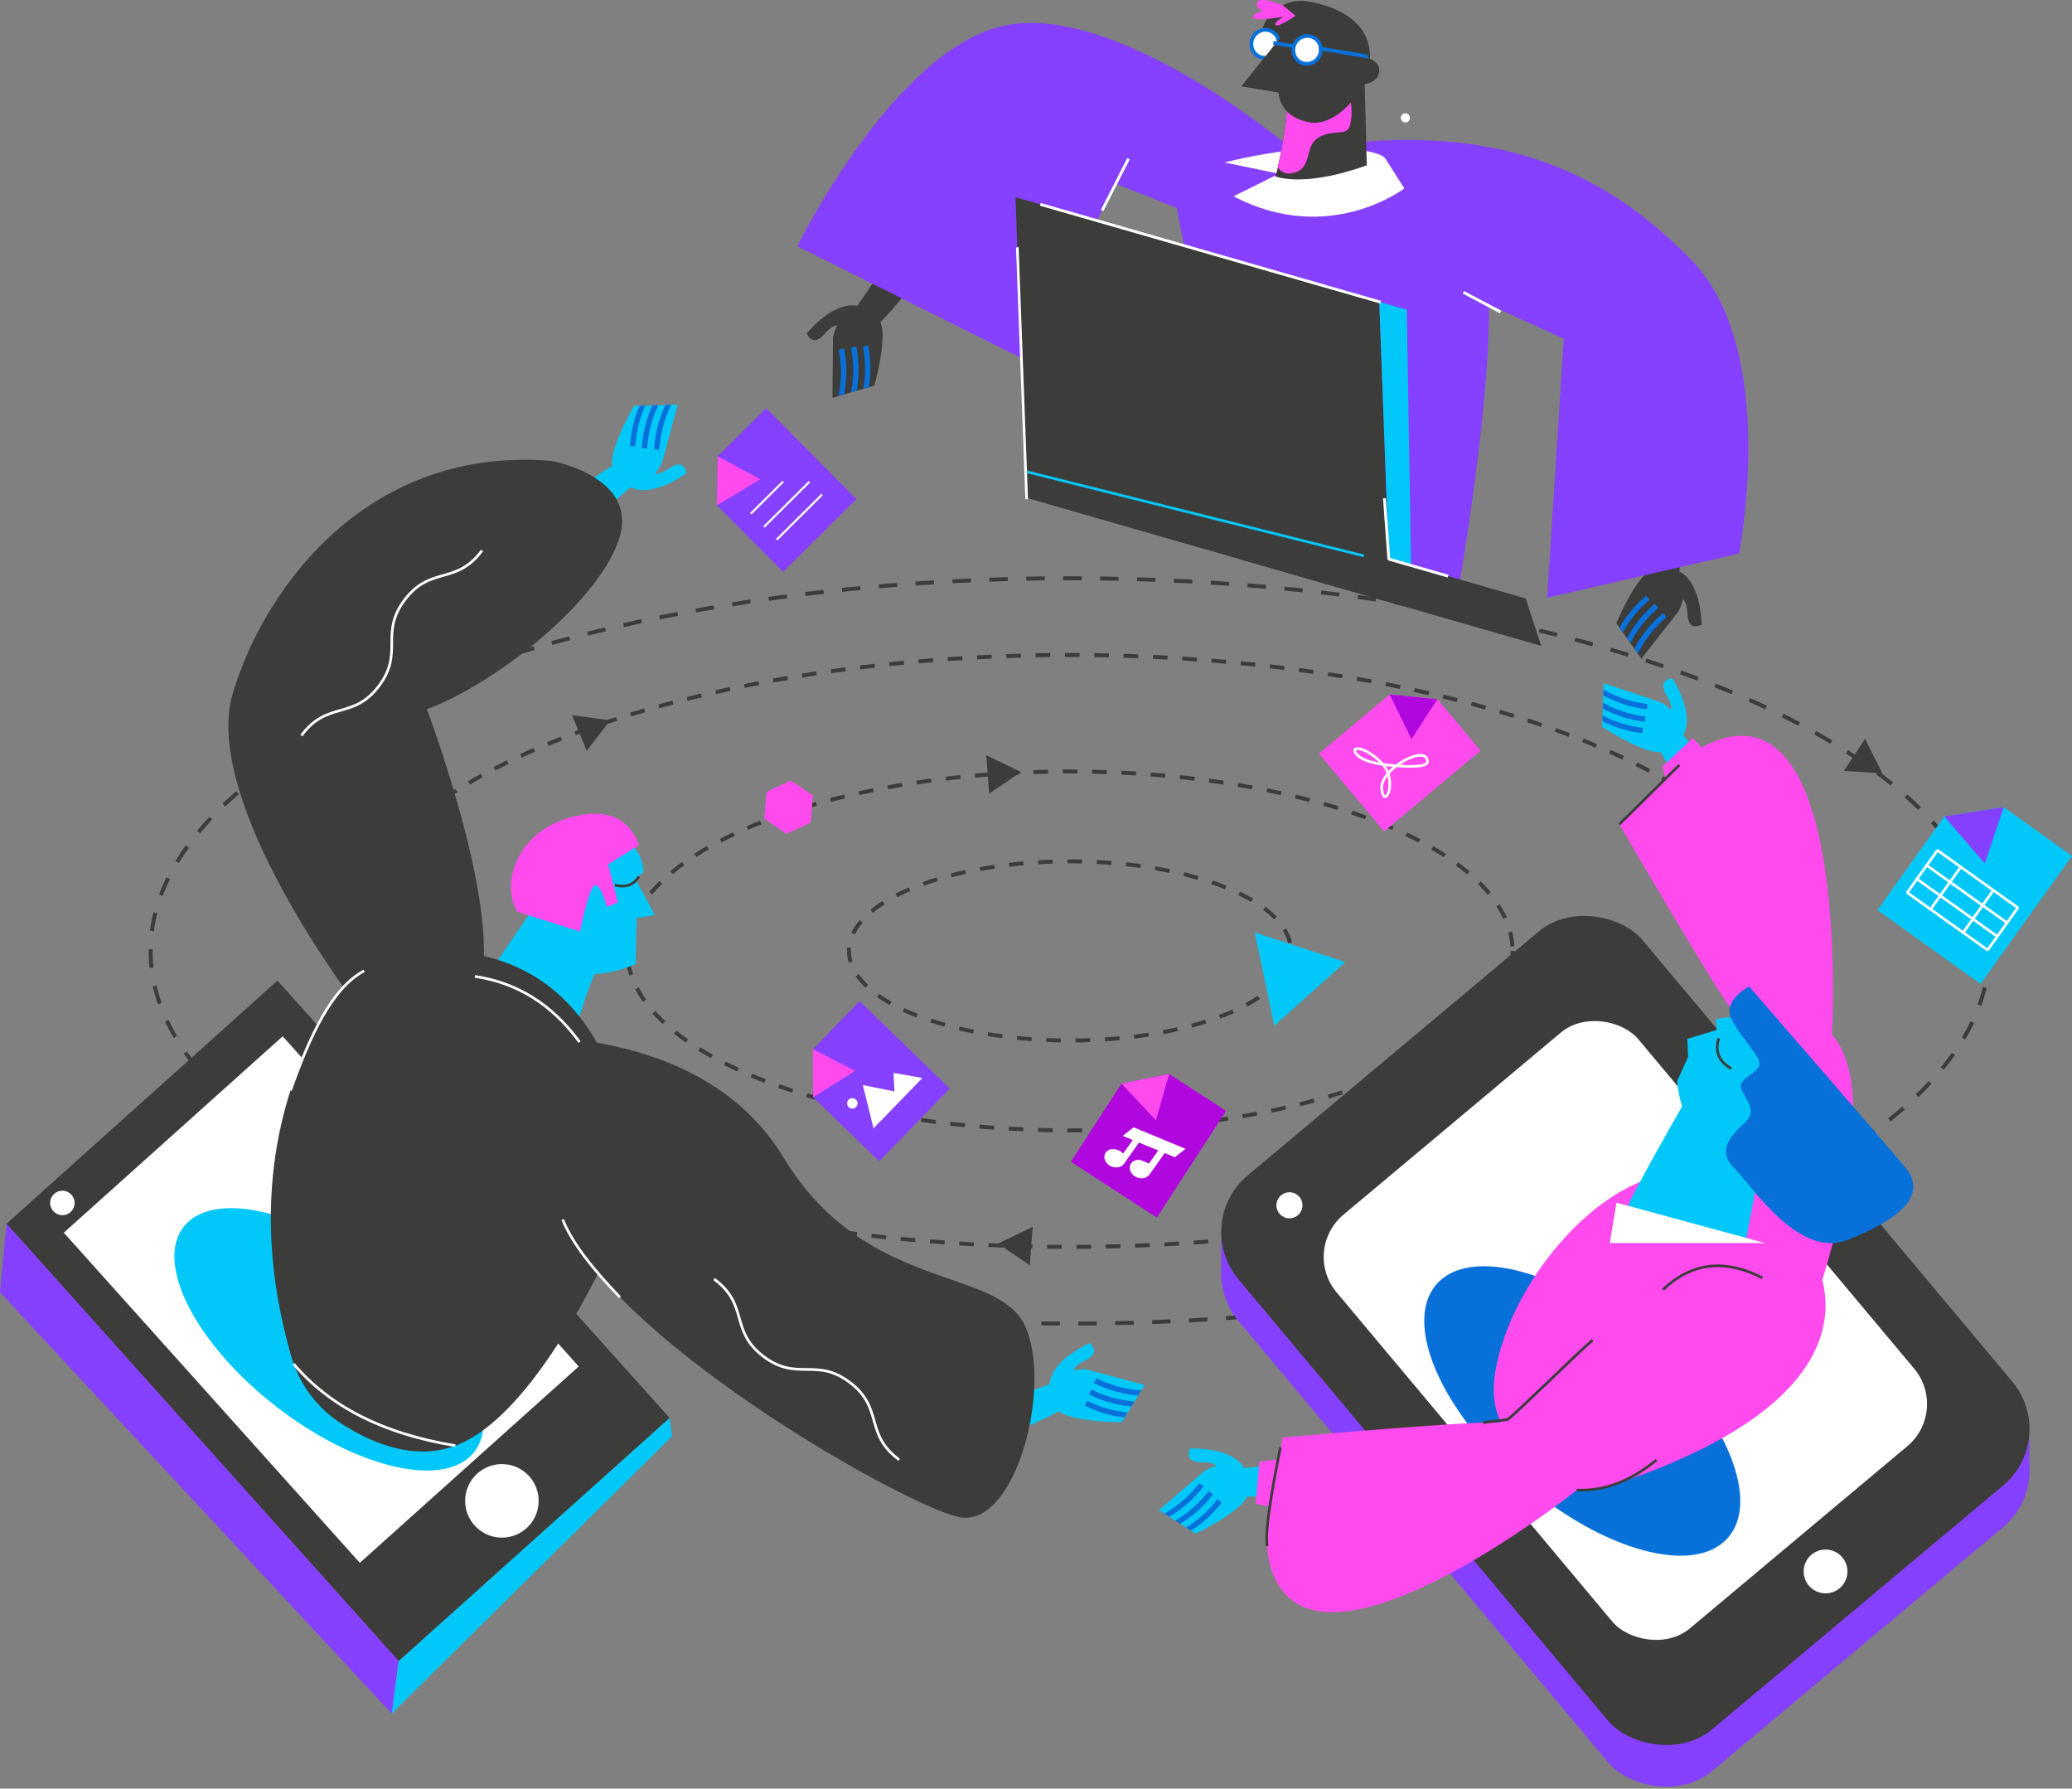 <?xml version="1.0" encoding="UTF-8" standalone="no"?>
<svg
   viewBox="0 0 785.69 678.068"
   version="1.1"
   id="svg285"
   sodipodi:docname="read-write.svg"
   width="785.69"
   height="678.068"
   inkscape:version="1.2.2 (b0a8486541, 2022-12-01)"
   inkscape:export-filename="read-write.png"
   inkscape:export-xdpi="200"
   inkscape:export-ydpi="200"
   xmlns:inkscape="http://www.inkscape.org/namespaces/inkscape"
   xmlns:sodipodi="http://sodipodi.sourceforge.net/DTD/sodipodi-0.dtd"
   xmlns="http://www.w3.org/2000/svg"
   xmlns:svg="http://www.w3.org/2000/svg">
  <rect x="0" y="0" width="785.69" height="678.068" fill="#808080" stroke="none"/>
  <sodipodi:namedview
     id="namedview287"
     pagecolor="#ffffff"
     bordercolor="#000000"
     borderopacity="0.25"
     inkscape:showpageshadow="2"
     inkscape:pageopacity="0.0"
     inkscape:pagecheckerboard="0"
     inkscape:deskcolor="#d1d1d1"
     showgrid="false"
     inkscape:zoom="0.21851852"
     inkscape:cx="395.84745"
     inkscape:cy="368.38983"
     inkscape:window-width="1504"
     inkscape:window-height="942"
     inkscape:window-x="0"
     inkscape:window-y="0"
     inkscape:window-maximized="1"
     inkscape:current-layer="svg285" />
  <defs
     id="defs4">
    <style
       id="style2">.cls-1{fill:#8640ff;}.cls-2{fill:#ff4aed;}.cls-10,.cls-12,.cls-14,.cls-15,.cls-16,.cls-17,.cls-18,.cls-19,.cls-3,.cls-4,.cls-5,.cls-9{fill:none;}.cls-10,.cls-15,.cls-16,.cls-19,.cls-3,.cls-9{stroke:#fff;}.cls-12,.cls-15,.cls-16,.cls-3{stroke-linecap:square;stroke-linejoin:bevel;}.cls-3{stroke-width:0.78px;}.cls-18,.cls-4,.cls-5{stroke:#3c3c3b;}.cls-10,.cls-11,.cls-14,.cls-17,.cls-18,.cls-19,.cls-4,.cls-5,.cls-9{stroke-miterlimit:10;}.cls-4,.cls-5{stroke-width:1.5px;}.cls-4{stroke-dasharray:5.56;}.cls-5{stroke-dasharray:7;}.cls-6{fill:#3c3c3b;}.cls-11,.cls-7{fill:#fff;}.cls-8{fill:#0870d9;}.cls-9{stroke-width:1.1px;}.cls-10{stroke-width:1.07px;}.cls-11,.cls-12,.cls-17{stroke:#0870d9;}.cls-11{stroke-width:1.42px;}.cls-12{stroke-width:1.42px;}.cls-13{fill:#02c8f9;}.cls-14{stroke:#02c8f9;}.cls-16{stroke-width:1.07px;}.cls-17{stroke-width:4.93px;}.cls-20{fill:#b107df;}</style>
  </defs>
  <g
     id="read_n_write"
     data-name="read n write"
     transform="translate(-137.24,-176.394)">
    <polygon
       class="cls-1"
       points="462,365.57 434.19,393.21 409.1,367.97 409.36,349.39 427.74,331.11 "
       id="polygon6" />
    <polygon
       class="cls-2"
       points="425.55,358.07 409.1,367.97 409.36,349.39 "
       id="polygon8" />
    <line
       class="cls-3"
       x1="422.22"
       y1="370.86"
       x2="433.96"
       y2="359.19"
       id="line10" />
    <line
       class="cls-3"
       x1="427.21"
       y1="375.88"
       x2="443.87"
       y2="359.32"
       id="line12" />
    <line
       class="cls-3"
       x1="432.02"
       y1="380.71"
       x2="448.68"
       y2="364.15"
       id="line14" />
    <ellipse
       class="cls-4"
       cx="542.94"
       cy="536.89"
       rx="276.85"
       ry="112.2"
       id="ellipse16" />
    <ellipse
       class="cls-5"
       cx="542.94"
       cy="536.89"
       rx="348.6"
       ry="141.29"
       id="ellipse18" />
    <ellipse
       class="cls-4"
       cx="542.94"
       cy="536.89"
       rx="167.85"
       ry="68.03"
       id="ellipse20" />
    <ellipse
       class="cls-4"
       cx="542.94"
       cy="536.89"
       rx="83.79"
       ry="33.96"
       id="ellipse22" />
    <polygon
       class="cls-6"
       points="512.3,477.28 524.4,469.07 511.24,462.7 "
       id="polygon24" />
    <polygon
       class="cls-6"
       points="354.15,447.5 368.64,449.46 359.7,461.03 "
       id="polygon26" />
    <polygon
       class="cls-6"
       points="836.41,468.67 851,469.53 844.45,456.46 "
       id="polygon28" />
    <polygon
       class="cls-6"
       points="527.74,656.06 515.65,647.85 528.81,641.48 "
       id="polygon30" />
    <rect
       class="cls-1"
       x="653.55"
       y="559.56"
       width="200.04"
       height="274.06"
       rx="27.95"
       transform="rotate(-39.95,753.569,696.583)"
       id="rect32" />
    <polygon
       class="cls-1"
       points="609.78,671.64 617.61,648.12 600.34,643.87 600.34,661.06 "
       id="polygon34" />
    <polygon
       class="cls-1"
       points="897.95,746.68 895.23,727.95 906.71,720.58 906.71,736.39 "
       id="polygon36" />
    <rect
       class="cls-6"
       x="653.55"
       y="543.75"
       width="200.04"
       height="274.06"
       rx="27.95"
       transform="rotate(-39.95,753.568,680.776)"
       id="rect38" />
    <rect
       class="cls-7"
       x="678.91"
       y="578.49"
       width="149.32"
       height="204.57"
       rx="20.86"
       transform="rotate(-39.95,753.568,680.776)"
       id="rect40" />
    <circle
       class="cls-7"
       cx="829.48"
       cy="772.13"
       r="8.3"
       id="circle42" />
    <circle
       class="cls-7"
       cx="626.19"
       cy="633.32"
       r="4.94"
       id="circle44" />
    <path
       class="cls-6"
       d="m 468.79,322.55 c 0,0 5.06,-17.94 2.3,-24 a 3.57,3.57 0 0 0 -0.93,-1.36 23.58,23.58 0 0 0 -4.36,-3.08 8.91,8.91 0 0 0 -3.9,-1.16 5.72,5.72 0 0 0 -4.92,2.9 32.45,32.45 0 0 0 -2.3,4 16.22,16.22 0 0 0 -1.57,4.69 l -0.21,22.65 2.28,-0.65 2.18,-0.64 2.56,-0.74 2.19,-0.62 2.5,-0.73 2.15,-0.62 z"
       id="path46" />
    <path
       class="cls-8"
       d="m 457.36,325.84 a 44.92,44.92 0 0 0 -0.08,-17.37 l -2,0.43 a 43.56,43.56 0 0 1 -0.1,17.58 z"
       id="path48" />
    <path
       class="cls-8"
       d="m 462.11,324.48 a 45.19,45.19 0 0 0 -0.19,-16.76 l -2,0.43 a 43.17,43.17 0 0 1 0,17 z"
       id="path50" />
    <path
       class="cls-8"
       d="m 466.76,323.13 a 44.34,44.34 0 0 0 -0.33,-15.75 l -2,0.41 a 43,43 0 0 1 0.17,16 z"
       id="path52" />
    <path
       class="cls-6"
       d="m 459.36,296.62 12,-17.43 11,6.05 c 0,0 -7.78,10.5 -13.38,15.25 -5.6,4.75 -9.62,-3.87 -9.62,-3.87 z"
       id="path54" />
    <path
       class="cls-6"
       d="m 447.24,305.1 c 2.63,-1.23 2.76,-3 5.89,-4.94 3.13,-1.94 5.1,4.09 8.74,1.89 3.64,-2.2 5.58,-6.7 3.56,-8.39 -2.02,-1.69 -10.15,-4.78 -22.31,9.17 0,0 1.48,3.49 4.12,2.27 z"
       id="path56" />
    <path
       class="cls-6"
       d="m 750.14,412.62 c 0,0 7.23,-17.18 13.19,-20.23 a 3.58,3.58 0 0 1 1.57,-0.47 24,24 0 0 1 5.33,0.3 9,9 0 0 1 3.78,1.53 5.74,5.74 0 0 1 2,5.34 32.2,32.2 0 0 1 -0.68,4.54 16.21,16.21 0 0 1 -1.7,4.65 l -14,17.83 -1.37,-1.93 -1.3,-1.86 -1.55,-2.17 -1.32,-1.86 -1.5,-2.12 -1.3,-1.83 z"
       id="path58" />
    <path
       class="cls-8"
       d="m 757,422.32 a 44.88,44.88 0 0 1 10.89,-13.53 l 1.3,1.59 a 43.46,43.46 0 0 0 -10.89,13.8 z"
       id="path60" />
    <path
       class="cls-8"
       d="m 754.15,418.29 a 45.39,45.39 0 0 1 10.6,-13 l 1.3,1.59 a 43.09,43.09 0 0 0 -10.58,13.25 z"
       id="path62" />
    <path
       class="cls-8"
       d="m 751.35,414.34 a 44.34,44.34 0 0 1 10.09,-12.1 l 1.3,1.56 a 42.83,42.83 0 0 0 -10.09,12.37 z"
       id="path64" />
    <path
       class="cls-6"
       d="m 773.68,398.23 1.51,-21.09 -12.36,-2.14 c 0,0 -0.47,13.06 0.95,20.26 1.42,7.2 9.9,2.97 9.9,2.97 z"
       id="path66" />
    <path
       class="cls-6"
       d="m 777.86,412.42 c -1.29,-2.6 -0.27,-4.07 -1.52,-7.53 -1.25,-3.46 -6.54,0 -8,-4 -1.46,-4 -0.18,-8.72 2.45,-8.78 2.63,-0.06 10.91,2.6 11.72,21.09 -0.01,0.02 -3.35,1.8 -4.65,-0.78 z"
       id="path68" />
    <path
       class="cls-1"
       d="m 624.26,230.58 c 0,0 -63.12,-52.64 -105.26,-44.67 -42.14,7.97 -79.45,83.81 -79.45,83.81 l 85.45,42.65 35.59,-66.19 55.81,22.09 z"
       id="path70" />
    <path
       class="cls-1"
       d="m 650.4,230.47 12.3,43.39 67.51,31 -6.29,98.14 72.75,-16.77 c 0,0 15.24,-76.55 -17.67,-110.82 -32.67,-34.02 -71.85,-50.36 -128.6,-44.94 z"
       id="path72" />
    <path
       class="cls-1"
       d="m 578.2,228.13 29.73,153.14 81.54,23.44 c 0,0 20.94,-117.14 8.37,-137.42 C 685.27,247.01 578.2,228.13 578.2,228.13 Z"
       id="path74" />
    <path
       class="cls-7"
       d="m 628.58,243.55 -27,-5.56 c 0,0 34.79,-9.22 55.75,-3.92 20.96,5.3 -28.75,9.48 -28.75,9.48 z"
       id="path76" />
    <line
       class="cls-9"
       x1="692.16"
       y1="287.21"
       x2="706.25"
       y2="294.67"
       id="line78" />
    <line
       class="cls-10"
       x1="555.15"
       y1="256.2"
       x2="565.17"
       y2="236.56"
       id="line80" />
    <circle
       class="cls-7"
       cx="670.15"
       cy="221.09"
       r="1.74"
       id="circle82" />
    <path
       class="cls-6"
       d="m 654.73,208.25 1,39.06 -40.86,5 c 0,0 3.73,2 6.92,-12.54 2,-8.9 3.55,-18.31 3.61,-25.49 0,-1.09 0,-2.12 -0.09,-3.1 -1.24,-17.87 29.42,-2.93 29.42,-2.93 z"
       id="path84" />
    <path
       class="cls-2"
       d="m 648.86,224.66 c -1.37,3.26 -6.45,0.64 -11.83,4 -5.38,3.36 -1.84,12.25 -10.12,13.4 a 4.75,4.75 0 0 1 -5.13,-2.28 c 2,-8.9 3.55,-18.31 3.61,-25.49 6.22,-2.1 15.91,-5.06 19.64,-4.54 5.69,0.81 5.2,11.65 3.83,14.91 z"
       id="path86" />
    <path
       class="cls-6"
       d="m 615.82,187.55 -1.34,4.21 6.52,1.08 -13,16.26 14.08,2.34 c 0,0 -0.09,9.37 12,11.38 16.44,2.73 41.78,-38.18 -0.79,-45.88 a 15.52,15.52 0 0 0 -17.47,10.61 z"
       id="path88" />
    <ellipse
       class="cls-11"
       cx="632.89"
       cy="195.33"
       rx="5.32"
       ry="5.19"
       transform="rotate(-60.35,632.864,195.332)"
       id="ellipse90" />
    <ellipse
       class="cls-11"
       cx="616.98"
       cy="193.01"
       rx="5.32"
       ry="5.19"
       transform="rotate(-60.35,616.963,193.014)"
       id="ellipse92" />
    <polygon
       class="cls-6"
       points="626.74,190.46 622.12,211.44 608.04,209.1 623.34,189.89 "
       id="polygon94" />
    <line
       class="cls-11"
       x1="627.88"
       y1="193.95"
       x2="620.1"
       y2="192.66"
       id="line96" />
    <polyline
       class="cls-12"
       points="638.1 194.85 655.31 197.71 655.67 200.28"
       id="polyline98" />
    <ellipse
       class="cls-6"
       cx="654.38"
       cy="203.31"
       rx="5.9"
       ry="4.95"
       transform="rotate(-4.18,654.261,203.325)"
       id="ellipse100" />
    <path
       class="cls-2"
       d="m 623.64,178.36 c 0,0 -8.2,-3.31 -9.5,-1.34 -1.3,1.97 1.11,3.51 2.3,3.42 1.19,-0.09 -3.73,0.44 -4,2.42 -0.27,1.98 11.53,-0.15 11.53,-0.15 0,0 -3.87,2.16 -3,3.2 0.87,1.04 7.51,-3.53 7.51,-3.53 z"
       id="path102" />
    <path
       class="cls-7"
       d="m 605,250.81 15.48,-7.7 c 0,0 12.1,5.7 42,-6.73 l 7.28,11.45 c 0,0 -28.65,21.97 -64.76,2.98 z"
       id="path104" />
    <polygon
       class="cls-6"
       points="522.3,251.15 660.26,290.81 664.49,404.81 526.53,365.15 "
       id="polygon106" />
    <polygon
       class="cls-6"
       points="577.81,363.61 715.78,403.27 721.66,421.24 607.66,388.47 "
       id="polygon108" />
    <polygon
       class="cls-13"
       points="672.31,390.78 663.88,388.36 660.26,290.81 670.69,293.83 "
       id="polygon110" />
    <line
       class="cls-14"
       x1="525.94"
       y1="355.08"
       x2="654.36"
       y2="387.12"
       id="line112" />
    <line
       class="cls-15"
       x1="523.02"
       y1="270.64"
       x2="526.53"
       y2="365.15"
       id="line114" />
    <line
       class="cls-16"
       x1="660.26"
       y1="290.81"
       x2="532.23"
       y2="254.01"
       id="line116" />
    <polyline
       class="cls-16"
       points="662.24 365.83 663.88 388.36 685.84 394.67"
       id="polyline118" />
    <path
       class="cls-13"
       d="m 377.68,330.25 c 0,0 -9.39,16.1 -8.25,22.7 a 3.55,3.55 0 0 0 0.56,1.54 24,24 0 0 0 3.44,4.08 9,9 0 0 0 3.49,2.1 5.74,5.74 0 0 0 5.49,-1.58 32.28,32.28 0 0 0 3.22,-3.27 16.32,16.32 0 0 0 2.7,-4.16 l 5.88,-21.87 -2.37,0.06 -2.27,0.08 -2.67,0.07 -2.28,0.05 -2.6,0.08 -2.23,0.06 z"
       id="path120" />
    <path
       class="cls-8"
       d="m 389.57,329.93 a 44.8,44.8 0 0 0 -4.28,16.83 l 2,0.08 a 43.67,43.67 0 0 1 4.51,-17 z"
       id="path122" />
    <path
       class="cls-8"
       d="m 384.62,330.05 a 45.47,45.47 0 0 0 -4,16.27 l 2.05,0.08 A 43,43 0 0 1 386.9,330 Z"
       id="path124" />
    <path
       class="cls-8"
       d="m 379.79,330.19 a 44.19,44.19 0 0 0 -3.63,15.33 l 2,0.11 a 43,43 0 0 1 3.83,-15.5 z"
       id="path126" />
    <path
       class="cls-13"
       d="m 380.31,357.71 -16,13.88 -9.08,-8.59 c 0,0 10.16,-8.21 16.77,-11.4 6.61,-3.19 8.31,6.11 8.31,6.11 z"
       id="path128" />
    <path
       class="cls-13"
       d="m 394.17,352.54 c -2.86,0.53 -3.42,2.23 -6.94,3.3 -3.52,1.07 -3.91,-5.24 -8,-4 -4.09,1.24 -7.08,5.1 -5.55,7.24 1.53,2.14 8.63,7.17 23.9,-3.29 0.01,-0.02 -0.58,-3.79 -3.41,-3.25 z"
       id="path130" />
    <path
       class="cls-13"
       d="m 562.55,715.54 c 0,0 -18.64,0.09 -23.79,-4.2 a 3.75,3.75 0 0 1 -1,-1.26 23.69,23.69 0 0 1 -1.81,-5 9,9 0 0 1 -0.07,-4.08 5.72,5.72 0 0 1 4.11,-4 33,33 0 0 1 4.44,-1.15 16.1,16.1 0 0 1 5,-0.26 l 21.88,5.85 -1.24,2 -1.2,1.94 -1.39,2.27 -1.19,2 -1.36,2.21 -1.18,1.9 z"
       id="path132" />
    <path
       class="cls-8"
       d="m 568.77,705.41 a 45.12,45.12 0 0 1 -16.72,-4.72 l 1,-1.81 a 43.4,43.4 0 0 0 17,4.59 z"
       id="path134" />
    <path
       class="cls-8"
       d="m 566.19,709.63 a 45.31,45.31 0 0 1 -16.1,-4.67 l 1,-1.81 a 43.16,43.16 0 0 0 16.33,4.53 z"
       id="path136" />
    <path
       class="cls-8"
       d="m 563.65,713.74 a 44.3,44.3 0 0 1 -15.09,-4.52 l 0.93,-1.81 a 42.83,42.83 0 0 0 15.34,4.43 z"
       id="path138" />
    <path
       class="cls-13"
       d="m 540.08,699.53 -20,6.88 2.9,12.21 c 0,0 12.2,-4.7 18.27,-8.82 6.07,-4.12 -1.17,-10.27 -1.17,-10.27 z"
       id="path140" />
    <path
       class="cls-13"
       d="m 551.49,690.11 c -1.89,2.22 -3.64,1.86 -6.33,4.36 -2.69,2.5 2.58,6 -0.52,8.93 -3.1,2.93 -7.95,3.59 -9,1.19 -1.05,-2.4 -1.89,-11.06 14.81,-19.05 -0.04,0 2.92,2.36 1.04,4.57 z"
       id="path142" />
    <path
       class="cls-17"
       d="m 318.43,709.85 a 97.64,97.64 0 0 0 42.09,0.59"
       id="path144" />
    <path
       class="cls-17"
       d="m 319.93,719.66 a 97.48,97.48 0 0 0 42.09,0.58"
       id="path146" />
    <path
       class="cls-17"
       d="m 320.6,729.21 a 97.48,97.48 0 0 0 42.09,0.58"
       id="path148" />
    <rect
       class="cls-6"
       x="196.42"
       y="565.73"
       width="138.06"
       height="222.74"
       transform="rotate(138.11,265.431,677.121)"
       id="rect150" />
    <rect
       class="cls-7"
       x="203.32"
       y="584.94"
       width="111.5"
       height="168.12"
       transform="rotate(138.11,259.053,669.027)"
       id="rect152" />
    <circle
       class="cls-7"
       cx="327.56"
       cy="745.37"
       r="13.94"
       id="circle154" />
    <circle
       class="cls-7"
       cx="160.9"
       cy="632.43"
       r="4.64"
       id="circle156" />
    <polygon
       class="cls-1"
       points="285.78,826.02 288.42,806.1 139.71,640.28 137.24,666.33 "
       id="polygon158" />
    <polygon
       class="cls-13"
       points="285.78,826.02 392.05,720.9 391.2,713.92 288.42,806.1 "
       id="polygon160" />
    <ellipse
       class="cls-13"
       cx="261.98"
       cy="684.12"
       rx="32.39"
       ry="69.7"
       transform="rotate(-52.31,261.999,684.134)"
       id="ellipse162" />
    <path
       class="cls-13"
       d="m 341.81,533 c 0,0 -18.47,-34 10.73,-39.92 29.2,-5.92 28.73,13.92 28.73,13.92 l -3.11,2.52 7.37,13.78 -6.86,1.1 -0.42,17.46 c 0,0 -27.47,12.98 -36.44,-8.86 z"
       id="path164" />
    <path
       class="cls-13"
       d="m 314.06,558 26.31,-38.69 29,11.11 c 0,0 -18.28,37.28 -14.08,48.93 C 359.49,591 314.06,558 314.06,558 Z"
       id="path166" />
    <path
       class="cls-6"
       d="m 273,558.22 c 0,0 -60,-77.81 -47.41,-119.28 12.59,-41.47 52.33,-93.44 120.57,-87.83 0,0 34.44,5.89 25.49,30.6 -8.95,24.71 -48.4,54.79 -72.52,63.52 0,0 32.2,85.53 18,109.54 -14.2,24.01 -44.13,3.45 -44.13,3.45 z"
       id="path168" />
    <path
       class="cls-6"
       d="m 274.71,540.67 c 0,0 -54.53,55.05 -27,149.94 a 44.89,44.89 0 0 0 18.19,24.95 c 11.4,7.55 28.38,15.14 44.72,8.63 28.22,-11.25 54.41,-65.15 63,-85.77 8.59,-20.62 -0.93,-122.06 -98.91,-97.75 z"
       id="path170" />
    <path
       class="cls-6"
       d="m 329.61,569.65 c 0,0 73.37,-6.31 104.73,45.53 31.36,51.84 81.45,40.9 91.73,64.14 10.28,23.24 -3.88,77.09 -25.51,72.13 C 478.93,746.49 366.66,682.92 349.42,635.79 332.18,588.66 302,575 329.61,569.65 Z"
       id="path172" />
    <path
       class="cls-2"
       d="m 333.38,522 23.81,7.55 c 0,0 2.58,-13.28 4.88,-16.88 2.3,-3.6 5.33,7.56 5.33,7.56 l 4.14,-1.72 -3.68,-14.43 11.63,-7.3 c 0,0 -3.39,-13.94 -20.22,-11.69 -25.59,3.46 -32.63,25.91 -25.89,36.91 z"
       id="path174" />
    <path
       class="cls-18"
       d="m 370.36,511.91 q 6.19,1.62 9.13,-3.24"
       id="path176" />
    <path
       class="cls-19"
       d="m 247.39,589.8 c 7.44,-20.95 15.82,-39 27.92,-45.34"
       id="path178" />
    <path
       class="cls-19"
       d="m 372.34,668.2 c -9.8,-10.2 -18,-20.17 -21.74,-29.48"
       id="path180" />
    <path
       class="cls-19"
       d="m 248.58,693.44 v 0 c 13.25,15.66 33.16,26.39 61.32,31"
       id="path182" />
    <path
       class="cls-19"
       d="m 317.31,546.55 c 15.88,2.37 29.2,10.47 39.7,24.89"
       id="path184" />
    <path
       class="cls-15"
       d="m 408.43,661.59 c 12.77,9.72 5.5,19.27 18.28,29 12.78,9.73 20,0.17 32.81,9.9 12.81,9.73 5.51,19.27 18.29,29"
       id="path186" />
    <path
       class="cls-15"
       d="m 251.84,454.84 c 9.72,-12.78 19.27,-5.51 29,-18.28 9.73,-12.77 0.18,-20 9.9,-32.82 9.72,-12.82 19.27,-5.51 29,-18.28"
       id="path188" />
    <path
       class="cls-13"
       d="m 590.64,757.8 c 0,0 16.81,-8 19.57,-14.14 a 3.53,3.53 0 0 0 0.4,-1.59 24.46,24.46 0 0 0 -0.55,-5.31 9,9 0 0 0 -1.71,-3.69 5.74,5.74 0 0 0 -5.43,-1.78 31.23,31.23 0 0 0 -4.5,0.9 16,16 0 0 0 -4.57,1.92 l -17.15,14.79 2,1.28 1.92,1.22 2.24,1.43 1.92,1.24 2.19,1.4 1.89,1.2 z"
       id="path190" />
    <path
       class="cls-8"
       d="m 580.62,751.4 a 45.18,45.18 0 0 0 13,-11.53 L 592,738.65 a 43.56,43.56 0 0 1 -13.27,11.53 z"
       id="path192" />
    <path
       class="cls-8"
       d="m 584.78,754.07 a 45.38,45.38 0 0 0 12.46,-11.21 l -1.65,-1.22 a 43,43 0 0 1 -12.73,11.19 z"
       id="path194" />
    <path
       class="cls-8"
       d="M 588.86,756.67 A 44.27,44.27 0 0 0 600.47,746 l -1.62,-1.23 A 43,43 0 0 1 587,755.47 Z"
       id="path196" />
    <path
       class="cls-13"
       d="m 603.89,733.61 21,-2.52 2.71,12.25 c 0,0 -13,1.09 -20.28,0 -7.28,-1.09 -3.43,-9.73 -3.43,-9.73 z"
       id="path198" />
    <path
       class="cls-13"
       d="m 589.51,730.1 c 2.66,1.17 4.09,0.08 7.6,1.16 3.51,1.08 0.3,6.54 4.35,7.82 4.05,1.28 8.72,-0.23 8.66,-2.87 -0.06,-2.64 -3.11,-10.78 -21.63,-10.7 0,0 -1.63,3.42 1.02,4.59 z"
       id="path200" />
    <path
       class="cls-13"
       d="m 744.79,451.9 c 0,0 15.52,10.33 22.17,9.58 a 3.66,3.66 0 0 0 1.57,-0.47 23.63,23.63 0 0 0 4.28,-3.2 9,9 0 0 0 2.3,-3.36 5.72,5.72 0 0 0 -1.25,-5.57 30.55,30.55 0 0 0 -3.08,-3.41 16,16 0 0 0 -4,-2.94 l -21.49,-7.16 -0.08,2.37 -0.06,2.27 -0.08,2.66 -0.07,2.33 -0.09,2.6 -0.07,2.24 z"
       id="path202" />
    <path
       class="cls-8"
       d="m 745.17,440 a 45,45 0 0 0 16.56,5.27 l 0.2,-2 a 43.77,43.77 0 0 1 -16.7,-5.5 z"
       id="path204" />
    <path
       class="cls-8"
       d="m 745,445 a 45.14,45.14 0 0 0 16,5 l 0.2,-2 a 43,43 0 0 1 -16.12,-5.21 z"
       id="path206" />
    <path
       class="cls-8"
       d="m 744.85,449.79 a 44.28,44.28 0 0 0 15.09,4.52 l 0.23,-2 a 42.89,42.89 0 0 1 -15.25,-4.74 z"
       id="path208" />
    <path
       class="cls-13"
       d="m 772.36,450.89 12.91,16.75 -9.14,8.6 c 0,0 -7.6,-10.63 -10.39,-17.42 -2.79,-6.79 6.62,-7.93 6.62,-7.93 z"
       id="path210" />
    <path
       class="cls-13"
       d="m 768,436.75 c 0.35,2.89 2,3.55 2.89,7.12 0.89,3.57 -5.47,3.6 -4.49,7.74 0.98,4.14 4.66,7.38 6.89,6 2.23,-1.38 7.67,-8.19 -1.87,-24.05 0.02,-0.03 -3.76,0.31 -3.42,3.19 z"
       id="path212" />
    <ellipse
       class="cls-8"
       cx="737.22"
       cy="711.25"
       rx="35.15"
       ry="73.23"
       transform="rotate(-49.03,737.265,711.27)"
       id="ellipse214" />
    <path
       class="cls-2"
       d="m 819.78,686.36 c 0,0 35.8,-90.69 12.12,-117.8 0,0 8.55,-145.65 -53.4,-106.56 l -27.22,26.88 c 0,0 35.28,60.75 42.71,70.5 7.43,9.75 -31.75,97.62 25.79,126.98 z"
       id="path216" />
    <path
       class="cls-2"
       d="m 750.11,738.9 c 0,0 -51,-3.52 -46.13,-40.58 4.87,-37.06 47,-88 85,-75.85 38,12.15 82.88,75.8 -38.87,116.43 z"
       id="path218" />
    <path
       class="cls-2"
       d="m 824.42,663.44 c 0,0 -53.42,81.56 -89.25,77.84 0,0 -101.92,81.3 -116.28,28.4 a 37.87,37.87 0 0 1 -0.66,-16.07 l 5.35,-32.25 c 0,0 70,-6.21 82.23,-5.75 12.23,0.46 61.41,-82.23 118.61,-52.17 z"
       id="path220" />
    <path
       class="cls-13"
       d="m 797.35,609.13 c 0,0 32.35,-8.41 20.64,-35.81 -7,-16.43 -30.15,-10.48 -30.15,-10.48 l 0.41,4 -11.2,3.4 0.32,6.76 -4.18,9.28 c 0,0 2.38,31.93 24.16,22.85 z"
       id="path222" />
    <path
       class="cls-13"
       d="m 799.32,646.4 8.76,-46 -28.37,-12.66 c 0,0 -19.28,33.4 -24.64,44.55 -3.79,7.92 44.25,14.11 44.25,14.11 z"
       id="path224" />
    <path
       class="cls-18"
       d="m 789,570 q -2.35,7.53 4.73,11.49"
       id="path226" />
    <path
       class="cls-8"
       d="m 800.5,550.38 c 0,0 -10.08,5.11 -6.76,12.13 3.32,7.02 9.57,12.49 10.59,16.49 1.02,4 -8.17,5.87 -6.89,9.95 1.28,4.08 6.69,8.17 1.3,13.15 -5.39,4.98 -10.55,10.6 -3.82,17.24 6.73,6.64 24.35,34.5 43,27.08 18.65,-7.42 30.9,-16.55 21.7,-27.59 C 850,607.32 800.5,550.38 800.5,550.38 Z"
       id="path228" />
    <path
       class="cls-18"
       d="m 699.58,715.69 9.34,-1.15 c 4,-3 25.66,-24.53 32.25,-30.12"
       id="path230" />
    <path
       class="cls-18"
       d="m 767.84,665.29 c 11.36,-10.75 24,-11.44 37.69,-4.48"
       id="path232" />
    <polygon
       class="cls-7"
       points="747.65,647.64 750.21,632.32 806.55,647.64 "
       id="polygon234" />
    <polygon
       class="cls-2"
       points="613.38,746.49 628.95,749.66 625.74,729.15 614.8,730.52 "
       id="polygon236" />
    <path
       class="cls-2"
       d="m 769.36,474.76 c 0,-0.85 -1.72,-7.83 -1.72,-7.83 l 11.5,-10.72 6.13,6.55 z"
       id="path238" />
    <path
       class="cls-18"
       d="m 622.77,725.12 c 0,0 -6.5,30.84 -5,37.42"
       id="path240" />
    <line
       class="cls-18"
       x1="751.28"
       y1="488.88"
       x2="774.02"
       y2="466.42"
       id="line242" />
    <polygon
       class="cls-2"
       points="662.1,491.6 637.39,462.1 664.17,439.68 682.31,441.47 698.65,460.98 "
       id="polygon244" />
    <polygon
       class="cls-20"
       points="672.47,456.59 664.17,439.67 682.31,441.47 "
       id="polygon246" />
    <path
       class="cls-15"
       d="m 664.66,466.51 c 0,0 13.82,1.58 13.86,-1.32 0.09,-7.13 -18.45,2.72 -17.33,10.57 1.12,7.85 6.35,-3.58 -0.08,-10.15 -6.43,-6.57 -12.51,-6.57 -9.29,-3.09 3.22,3.48 12.84,3.99 12.84,3.99 z"
       id="path248" />
    <polygon
       class="cls-13"
       points="888.27,549.39 849.13,521.42 874.52,485.89 897.05,482.39 922.93,500.89 "
       id="polygon250" />
    <polygon
       class="cls-1"
       points="889.86,503.76 874.52,485.89 897.04,482.39 "
       id="polygon252" />
    <rect
       class="cls-15"
       x="862.65"
       y="507.82"
       width="37.44"
       height="19.71"
       transform="rotate(35.55,881.425,517.738)"
       id="rect254" />
    <line
       class="cls-15"
       x1="867.82"
       y1="504.44"
       x2="898.28"
       y2="526.21"
       id="line256" />
    <line
       class="cls-15"
       x1="894.57"
       y1="531.39"
       x2="864.12"
       y2="509.63"
       id="line258" />
    <line
       class="cls-15"
       x1="880.73"
       y1="505.11"
       x2="869.27"
       y2="521.14"
       id="line260" />
    <line
       class="cls-15"
       x1="893.09"
       y1="513.94"
       x2="881.63"
       y2="529.98"
       id="line262" />
    <polygon
       class="cls-1"
       points="497.38,589.06 470.63,616.64 445.59,592.36 445.5,574.15 463.2,555.91 "
       id="polygon264" />
    <polygon
       class="cls-2"
       points="461.53,582.37 445.59,592.36 445.5,574.15 "
       id="polygon266" />
    <polygon
       class="cls-7"
       points="476.42,590.16 476.05,583.14 487,585.05 468.47,604.16 464.42,587.74 "
       id="polygon268" />
    <circle
       class="cls-7"
       cx="460.44"
       cy="594.68"
       r="1.98"
       id="circle270" />
    <polygon
       class="cls-2"
       points="427.88,476.61 427.08,486.78 435.48,492.56 444.7,488.18 445.5,478 437.1,472.22 "
       id="polygon272" />
    <polygon
       class="cls-13"
       points="620.47,565.24 647.36,541.12 613.03,529.89 "
       id="polygon274" />
    <polygon
       class="cls-20"
       points="575.93,637.98 543.29,616.81 562.51,587.18 580.58,583.53 602.16,597.53 "
       id="polygon276" />
    <polygon
       class="cls-2"
       points="575.55,601.06 562.51,587.18 580.58,583.53 "
       id="polygon278" />
    <path
       class="cls-7"
       d="m 563,607 3.78,1.56 c -1,1.48 -2.1,3 -3.16,4.45 -0.16,0.23 -0.34,0.45 -0.55,0.71 a 4.77,4.77 0 0 0 -3.94,-1.68 3,3 0 0 0 -2.87,4.19 4.43,4.43 0 0 0 3.6,2.67 3.71,3.71 0 0 0 3.89,-1.74 c 1.74,-2.51 3.53,-5 5.28,-7.48 l 0.1,-0.14 7.31,3 -3.57,5 a 17.51,17.51 0 0 0 -3.16,-1.33 c -2.64,-0.55 -4.7,1.53 -3.9,3.89 a 4.29,4.29 0 0 0 3.52,2.87 3.68,3.68 0 0 0 3.87,-1.45 c 0.21,-0.27 0.41,-0.56 0.61,-0.84 1.69,-2.39 3.39,-4.78 5.07,-7.17 l 3.85,1.59 4.08,-3.18 -19.72,-8.17 z"
       id="path280" />
    <path
       class="cls-18"
       d="m 735.17,741.28 c 11.06,0.44 21,-3.84 30.23,-11.45"
       id="path282" />
  </g>
</svg>
